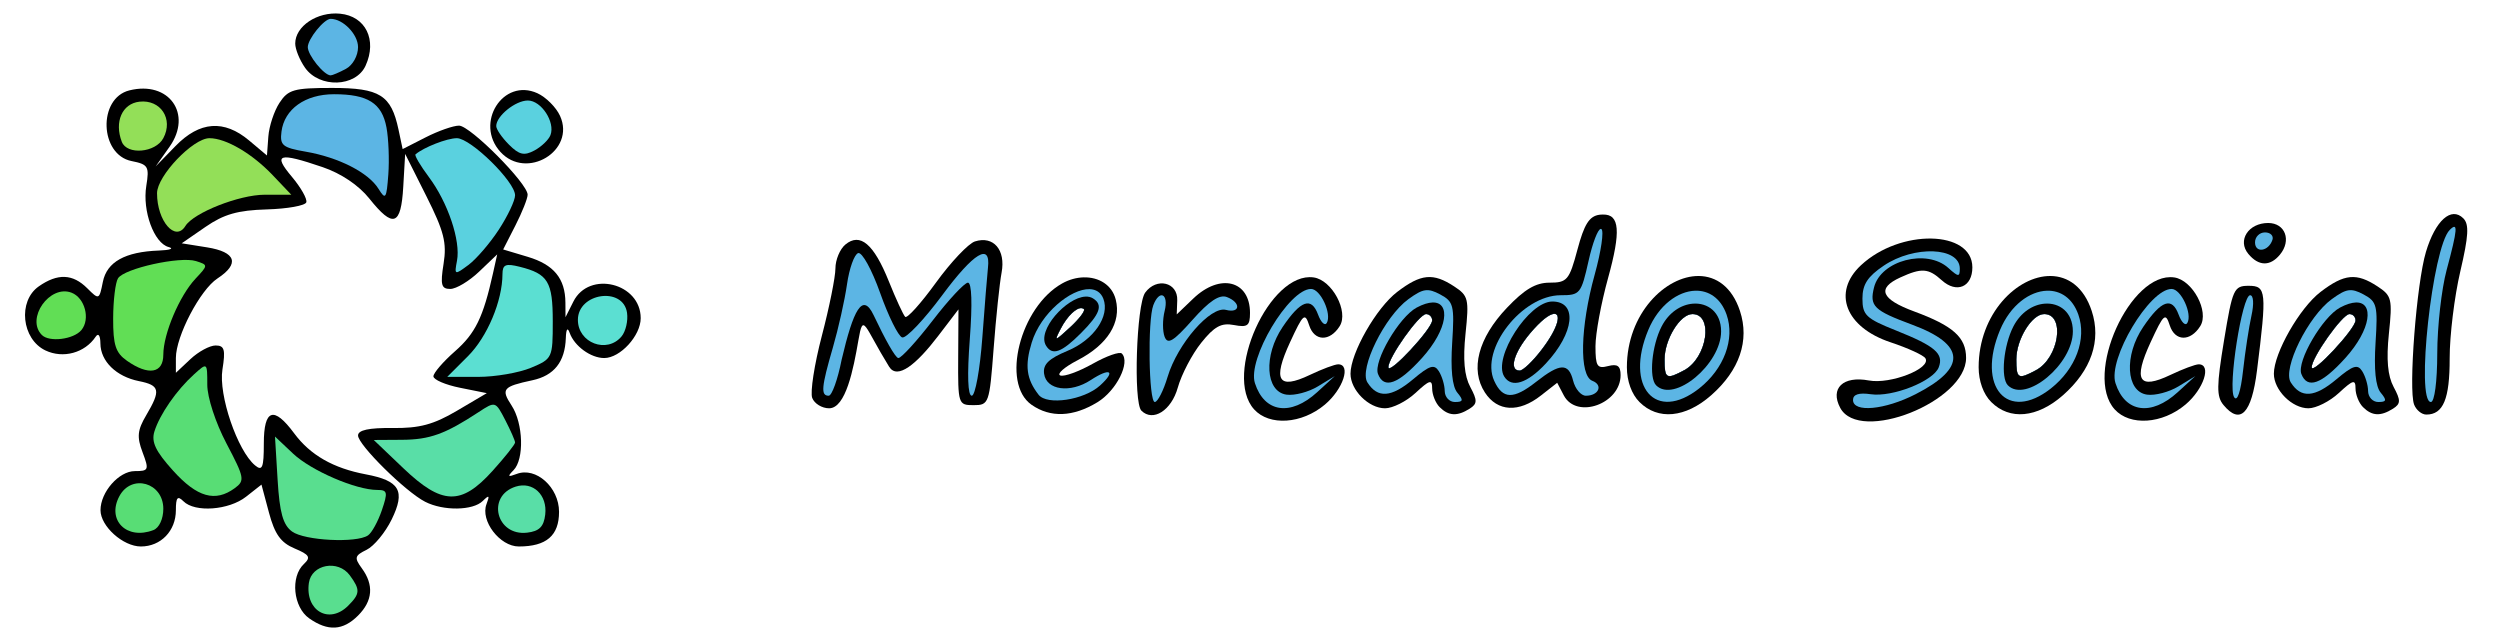 <?xml version="1.0" encoding="UTF-8" standalone="no"?>
<!-- Created with Inkscape (http://www.inkscape.org/) -->

<svg
   xmlns:dc="http://purl.org/dc/elements/1.1/"
   xmlns:cc="http://creativecommons.org/ns#"
   xmlns:rdf="http://www.w3.org/1999/02/22-rdf-syntax-ns#"
   xmlns:svg="http://www.w3.org/2000/svg"
   xmlns="http://www.w3.org/2000/svg"
   xmlns:sodipodi="http://sodipodi.sourceforge.net/DTD/sodipodi-0.dtd"
   xmlns:inkscape="http://www.inkscape.org/namespaces/inkscape"
   id="svg2985"
   version="1.1"
   inkscape:version="0.48.4 r9939"
   width="398"
   height="102"
   sodipodi:docname="logo.svg">
  <defs
     id="defs2989" />
  <sodipodi:namedview
     pagecolor="#ffffff"
     bordercolor="#666666"
     borderopacity="1"
     objecttolerance="10"
     gridtolerance="10"
     guidetolerance="10"
     inkscape:pageopacity="0"
     inkscape:pageshadow="2"
     inkscape:window-width="1366"
     inkscape:window-height="717"
     id="namedview2987"
     showgrid="false"
     inkscape:zoom="1.0837566"
     inkscape:cx="375.08515"
     inkscape:cy="76.714241"
     inkscape:window-x="0"
     inkscape:window-y="26"
     inkscape:window-maximized="1"
     inkscape:current-layer="svg2985" />
  <path
     style="fill:#000000"
     d="m 49.223,98.443 c -2.545,-1.782 -3.02,-6.62 -0.849,-8.647 1.148,-1.072 0.903,-1.481 -1.49,-2.487 -2.183,-0.918 -3.148,-2.267 -4.061,-5.682 l -1.198,-4.478 -2.447,1.925 C 36.434,81.233 31.026,81.626 29.2,79.8 28.267,78.867 28,79.184 28,81.229 28,84.517 25.603,87 22.429,87 19.588,87 16,83.775 16,81.223 16,78.334 18.931,75 21.47,75 c 2.203,0 2.283,-0.196 1.225,-2.996 -0.928,-2.458 -0.822,-3.519 0.587,-5.904 2.347,-3.973 2.179,-4.757 -1.162,-5.425 -3.615,-0.723 -6.116,-3.166 -6.136,-5.996 -0.009,-1.263 -0.324,-1.716 -0.75,-1.078 -1.728,2.588 -5.184,3.533 -8.004,2.188 -3.787,-1.806 -4.416,-7.844 -1.063,-10.193 3.009,-2.108 5.413,-2.014 7.728,0.301 1.861,1.861 1.907,1.843 2.478,-1.016 0.636,-3.182 3.529,-4.798 8.941,-4.995 1.752,-0.064 2.442,-0.313 1.534,-0.554 -2.331,-0.619 -4.205,-5.748 -3.558,-9.737 0.502,-3.094 0.307,-3.423 -2.345,-3.953 -5.1,-1.02 -5.385,-9.989 -0.357,-11.251 6.303,-1.582 10.101,3.742 6.403,8.976 L 24.777,26.5 l 3.162,-3.25 c 3.847,-3.954 7.727,-4.243 11.734,-0.874 L 42.5,24.753 42.72,21.747 c 0.121,-1.653 0.919,-4.073 1.773,-5.376 C 45.876,14.26 46.794,14 52.868,14 c 7.598,0 9.407,1.132 10.571,6.617 l 0.661,3.117 3.661,-1.867 C 69.775,20.84 72.166,20 73.075,20 74.853,20 84,29.207 84,30.997 c 0,0.595 -0.876,2.801 -1.948,4.9 l -1.948,3.818 3.931,1.178 c 4.141,1.241 5.954,3.452 5.979,7.292 L 90.029,50.5 91.288,48 C 93.795,43.02 102,45.054 102,50.655 102,53.439 98.74,57 96.191,57 c -2.14,0 -4.745,-1.896 -5.497,-4 -0.339,-0.948 -0.565,-0.648 -0.615,0.816 -0.129,3.79 -1.862,5.979 -5.321,6.721 -4.723,1.013 -5.035,1.392 -3.313,4.021 1.869,2.852 2.037,8.556 0.304,10.302 -1.002,1.01 -0.902,1.127 0.508,0.59 C 85.323,74.282 89,77.575 89,81.488 89,85.27 86.988,87 82.589,87 c -3.02,0 -6.146,-4.1 -5.139,-6.742 0.537,-1.409 0.42,-1.51 -0.59,-0.508 -1.563,1.551 -6.268,1.62 -9.175,0.133 C 64.562,78.287 57,70.817 57,69.33 c 0,-0.861 1.72,-1.234 5.486,-1.189 4.292,0.051 6.523,-0.546 10.25,-2.743 L 77.5,62.589 73.25,61.736 C 70.912,61.266 69,60.445 69,59.911 69,59.376 70.548,57.58 72.439,55.919 75.686,53.068 76.928,50.517 78.487,43.5 l 0.666,-3 -2.881,2.75 c -1.585,1.512 -3.649,2.75 -4.588,2.75 -1.433,0 -1.604,-0.646 -1.065,-4.015 0.533,-3.335 0.07,-5.154 -2.738,-10.75 L 64.5,24.5 64.198,29.75 c -0.357,6.204 -1.596,6.63 -5.403,1.859 -1.685,-2.112 -4.487,-3.998 -7.428,-5 -7.034,-2.397 -7.965,-2.109 -4.914,1.517 1.447,1.719 2.487,3.556 2.311,4.083 -0.175,0.526 -3.007,1.035 -6.291,1.13 -4.621,0.134 -6.829,0.764 -9.758,2.784 l -3.786,2.611 4.036,0.645 c 4.619,0.739 5.239,2.603 1.65,4.955 C 31.864,46.136 28,53.529 28,56.99 l 0,2.359 2.314,-2.174 C 31.587,55.978 33.393,55 34.326,55 c 1.408,0 1.593,0.654 1.085,3.831 -0.646,4.037 2.381,12.922 5.198,15.26 C 41.763,75.048 42,74.456 42,70.622 c 0,-5.501 1.579,-6.036 4.83,-1.639 2.559,3.462 6.228,5.562 11.419,6.535 5.41,1.015 6.331,2.632 4.098,7.193 -1.016,2.075 -2.811,4.243 -3.989,4.819 -1.901,0.928 -1.985,1.26 -0.75,2.949 C 59.549,93.133 59.344,95.656 57,98 c -2.403,2.403 -4.786,2.538 -7.777,0.443 z"
     id="path3113"
     inkscape:connector-curvature="0" />
  <path
     style="fill:#59de8f;fill-opacity:0.998"
     d="m 55.429,96.429 c 1.91,-1.91 1.944,-2.537 0.265,-4.832 -1.864,-2.55 -6.099,-1.765 -6.521,1.209 -0.627,4.423 3.225,6.654 6.255,3.624 z"
     id="path3111"
     inkscape:connector-curvature="0" />
  <path
     style="fill:#59de8f;fill-opacity:0.998"
     d="M 58.586,85.235 C 59.184,84.831 60.173,83.037 60.784,81.25 61.771,78.366 61.691,78 60.074,78 56.656,78 49.534,74.928 46.653,72.211 L 43.779,69.5 l 0.416,6.871 c 0.318,5.259 0.858,7.194 2.302,8.25 1.983,1.45 10.234,1.869 12.09,0.614 z"
     id="path3109"
     inkscape:connector-curvature="0" />
  <path
     style="fill:#58dd75;fill-opacity:1"
     d="M 24.418,84.393 C 25.337,84.04 26,82.618 26,81 c 0,-4.181 -5.059,-5.626 -7,-2 -2.041,3.813 1.18,7.019 5.418,5.393 z"
     id="path3107"
     inkscape:connector-curvature="0" />
  <path
     style="fill:#59dea7;fill-opacity:1"
     d="m 86.801,81.914 c 0.363,-3.119 -1.961,-5.316 -4.701,-4.446 -4.695,1.49 -3.107,7.904 1.815,7.332 1.939,-0.225 2.661,-0.947 2.886,-2.886 z"
     id="path3105"
     inkscape:connector-curvature="0" />
  <path
     style="fill:#58dd75;fill-opacity:1"
     d="M 37.37,77.718 C 39.011,76.518 38.928,76.066 36.061,70.617 34.312,67.292 33,63.274 33,61.243 c 0,-3.55 -0.002,-3.552 -2.108,-1.648 -2.787,2.518 -5.468,6.384 -6.31,9.098 -0.519,1.673 0.188,3.154 2.985,6.25 3.82,4.229 6.701,5.044 9.803,2.776 z"
     id="path3103"
     inkscape:connector-curvature="0" />
  <path
     style="fill:#59dea7;fill-opacity:1"
     d="M 78.384,74.997 C 80.373,72.796 82,70.748 82,70.447 82,70.147 81.296,68.54 80.436,66.877 78.88,63.867 78.861,63.861 76.186,65.615 70.855,69.11 68.424,69.988 64,70.017 l -4.5,0.029 4.692,4.477 c 6.169,5.886 9.211,5.988 14.192,0.474 z"
     id="path3101"
     inkscape:connector-curvature="0" />
  <path
     style="fill:#5bdfd2;fill-opacity:1"
     d="M 84.532,58.551 C 87.936,57.129 88,56.993 88,51.173 c 0,-6.334 -0.746,-7.57 -5.256,-8.701 -2.254,-0.566 -2.745,-0.357 -2.75,1.17 -0.013,4.273 -2.414,9.978 -5.497,13.061 L 71.2,60 l 4.932,0 c 2.713,0 6.493,-0.652 8.4,-1.449 z"
     id="path3099"
     inkscape:connector-curvature="0" />
  <path
     style="fill:#61de55;fill-opacity:1"
     d="m 26,56.468 c 0,-3.318 2.57,-9.382 5.133,-12.11 2.016,-2.145 2.016,-2.176 0.069,-2.794 -2.513,-0.798 -11.411,1.167 -12.412,2.74 -0.418,0.657 -0.767,3.532 -0.775,6.389 -0.013,4.243 0.391,5.478 2.207,6.75 C 23.645,59.841 26,59.443 26,56.468 z"
     id="path3097"
     inkscape:connector-curvature="0" />
  <path
     style="fill:#5bdfd2;fill-opacity:1"
     d="m 98.954,53.555 c 0.66,-0.795 1.052,-2.482 0.872,-3.75 C 99.228,45.578 92,46.61 92,50.922 c 0,3.679 4.631,5.432 6.954,2.633 z"
     id="path3095"
     inkscape:connector-curvature="0" />
  <path
     style="fill:#61de55;fill-opacity:1"
     d="m 12.96,52.548 c 1.451,-1.748 0.557,-5.136 -1.571,-5.952 -3.488,-1.339 -7.325,4.135 -4.723,6.737 1.188,1.188 5.056,0.706 6.294,-0.785 z"
     id="path3093"
     inkscape:connector-curvature="0" />
  <path
     style="fill:#5ad1df;fill-opacity:1"
     d="M 79.419,36.55 C 80.839,34.377 82,31.921 82,31.092 82,28.926 74.939,22 72.731,22 c -1.556,0 -5.265,1.448 -6.582,2.57 -0.193,0.164 0.764,1.791 2.126,3.615 3.034,4.061 5.084,10.158 4.479,13.323 -0.438,2.29 -0.385,2.309 1.817,0.675 1.247,-0.925 3.429,-3.46 4.848,-5.633 z"
     id="path3091"
     inkscape:connector-curvature="0" />
  <path
     style="fill:#93df58;fill-opacity:1"
     d="M 29.509,35.986 C 30.817,33.869 38.089,31 42.147,31 l 4.227,0 -2.937,-3.089 C 40.139,24.441 35.971,22 33.347,22 30.727,22 25,28.012 25,30.762 c 0,4.43 2.913,7.805 4.509,5.224 z"
     id="path3089"
     inkscape:connector-curvature="0" />
  <path
     style="fill:#5cb5e4;fill-opacity:1"
     d="M 61.526,20.285 C 60.801,16.42 58.557,15 53.177,15 c -4.589,0 -7.914,2.369 -8.366,5.962 -0.275,2.181 0.167,2.544 3.863,3.185 5.255,0.91 9.983,3.326 11.588,5.919 1.119,1.809 1.27,1.591 1.557,-2.259 0.175,-2.344 0.043,-5.729 -0.293,-7.522 z"
     id="path3087"
     inkscape:connector-curvature="0" />
  <path
     style="fill:#93df58;fill-opacity:1"
     d="m 26,22 c 1.637,-3.058 -0.428,-6.201 -3.817,-5.81 -2.739,0.316 -4.008,3.217 -2.793,6.383 C 20.213,24.72 24.755,24.326 26,22 z"
     id="path3085"
     inkscape:connector-curvature="0" />
  <g
     id="g3215">
    <path
       inkscape:connector-curvature="0"
       id="path3083"
       d="m 199.655,65.171 c -4.962,-5.482 2.49,-21.998 9.478,-21.005 2.933,0.417 5.612,5.428 4.147,7.755 -1.574,2.5 -4.028,2.442 -4.854,-0.115 -0.679,-2.1 -0.952,-1.861 -3.05,2.678 -2.814,6.086 -1.893,7.609 3.149,5.205 C 210.473,58.76 212.503,58 213.034,58 c 2.101,0 0.796,3.965 -2.111,6.411 -3.68,3.096 -8.839,3.444 -11.268,0.76 z"
       style="fill:#000000" />
    <path
       inkscape:connector-curvature="0"
       id="path3081"
       d="m 209.694,62.436 2.806,-2.564 -2.692,1.641 c -1.481,0.902 -3.731,1.493 -5,1.314 -3.361,-0.476 -3.684,-6.237 -0.605,-10.782 2.885,-4.258 4.567,-4.843 5.634,-1.958 0.459,1.24 1.08,1.84 1.381,1.334 C 212.066,49.994 210.225,46 208.719,46 c -3.53,0 -10.176,11.158 -8.935,15 1.519,4.703 5.676,5.305 9.91,1.436 z"
       style="fill:#5cb5e4;fill-opacity:1" />
    <path
       id="path3071"
       d="M 172.5 44.156 C 171.392 44.187 170.222 44.492 169.094 45.125 C 162.39 48.888 159.327 61.011 164.219 64.438 C 167.213 66.535 170.832 66.401 174.719 64.031 C 177.747 62.185 179.994 57.682 178.594 56.281 C 178.247 55.934 176.174 56.667 173.969 57.906 C 171.763 59.146 169.449 59.993 168.812 59.781 C 168.176 59.569 169.402 58.461 171.562 57.344 C 176.331 54.878 178.544 51.347 177.625 47.688 C 177.044 45.372 174.938 44.088 172.5 44.156 z M 172.25 49.062 C 172.369 49.086 172.473 49.129 172.562 49.219 C 172.799 49.455 171.822 50.762 170.375 52.094 C 167.866 54.402 167.787 54.405 168.875 52.312 C 169.931 50.282 171.414 48.896 172.25 49.062 z "
       style="fill:#000000" />
    <path
       id="path3069"
       d="M 173.469 46.031 C 170.488 45.942 165.69 49.84 164.25 54.531 C 163.122 58.207 163.397 60.341 165.344 62.844 C 166.693 64.579 172.559 63.697 175.125 61.375 C 177.705 59.04 176.751 58.472 173.656 60.5 C 170.391 62.639 166.575 62.126 166.219 59.5 C 166.015 57.999 166.963 57.096 169.969 55.844 C 174.13 54.11 176.717 50.326 175.656 47.562 C 175.261 46.532 174.462 46.061 173.469 46.031 z M 172.25 49.062 C 172.369 49.086 172.473 49.129 172.562 49.219 C 172.799 49.455 171.822 50.762 170.375 52.094 C 167.866 54.402 167.787 54.405 168.875 52.312 C 169.931 50.282 171.414 48.896 172.25 49.062 z "
       style="fill:#5cb5e4;fill-opacity:1" />
    <path
       id="path3067"
       d="M 172.812 47.219 C 169.756 47.352 165.034 52.609 166.531 55.031 C 167.538 56.661 169.006 56.119 172.062 53.062 C 175.139 49.986 175.668 48.531 174 47.5 C 173.655 47.287 173.249 47.2 172.812 47.219 z M 172.25 49.062 C 172.369 49.086 172.473 49.129 172.562 49.219 C 172.799 49.455 171.822 50.762 170.375 52.094 C 167.866 54.402 167.787 54.405 168.875 52.312 C 169.931 50.282 171.414 48.896 172.25 49.062 z "
       style="fill:#000000" />
    <path
       inkscape:connector-curvature="0"
       id="path3063"
       d="m 181.709,65.376 c -1.294,-1.294 -0.79,-16.882 0.607,-18.793 1.809,-2.475 5.207,-1.659 5.102,1.225 l -0.082,2.245 2.637,-2.526 C 194.242,43.436 199,44.644 199,49.817 c 0,2.053 -0.385,2.343 -2.559,1.927 -2.013,-0.385 -3.127,0.222 -5.219,2.844 -1.463,1.833 -3.137,5.039 -3.719,7.123 -1.018,3.644 -3.957,5.502 -5.794,3.665 z"
       style="fill:#000000" />
    <path
       inkscape:connector-curvature="0"
       id="path3061"
       d="m 185.887,59.983 c 1.575,-5.256 6.833,-11.29 9.281,-10.65 2.297,0.601 2.43,-1.167 0.153,-2.041 -1.181,-0.453 -2.81,0.629 -5.487,3.646 -3.032,3.417 -3.934,3.961 -4.428,2.674 -0.341,-0.889 -0.338,-2.741 0.007,-4.114 0.683,-2.721 -0.819,-3.483 -1.804,-0.916 C 182.684,50.987 182.882,64 183.842,64 c 0.463,0 1.383,-1.807 2.045,-4.017 z"
       style="fill:#5cb5e4;fill-opacity:1" />
    <path
       id="path3059"
       d="M 227.125 44.125 C 225.751 44.258 224.329 45.026 222.438 46.469 C 219.101 49.013 215 56.214 215 59.5 C 215 62.11 217.892 65 220.5 65 C 221.709 65 223.888 63.911 225.344 62.562 C 227.599 60.473 228 60.35 228 61.844 C 228 62.807 228.528 64.153 229.188 64.812 C 230.615 66.24 231.995 66.311 233.969 65.062 C 235.207 64.279 235.213 63.744 234.062 61.594 C 233.125 59.842 232.881 57.252 233.312 53.125 C 233.891 47.595 233.77 47.081 231.5 45.594 C 229.824 44.495 228.499 43.992 227.125 44.125 z M 227.031 50 C 227.561 50 228 50.442 228 51 C 228 52.348 221.066 59.779 221.031 58.469 C 220.991 56.953 225.917 50 227.031 50 z "
       style="fill:#000000" />
    <path
       id="path3057"
       d="M 226.875 46.219 C 226.149 46.326 225.378 46.784 224.219 47.625 C 220.451 50.361 216.332 58.722 217.688 60.875 C 219.31 63.452 221.497 63.296 224.969 60.375 C 227.6 58.161 228.332 57.939 229.062 59.094 C 229.555 59.872 229.992 61.288 230 62.25 C 230.008 63.212 230.733 64 231.625 64 C 232.951 64 233.013 63.72 232 62.5 C 231.19 61.524 230.919 58.779 231.188 54.562 C 231.565 48.637 231.408 48.013 229.281 46.875 C 228.299 46.349 227.601 46.112 226.875 46.219 z M 227.031 50 C 227.561 50 228 50.442 228 51 C 228 52.348 221.066 59.779 221.031 58.469 C 220.991 56.953 225.917 50 227.031 50 z "
       style="fill:#5cb5e4;fill-opacity:1" />
    <path
       id="path3055"
       d="M 228.062 48.156 C 227.394 48.178 226.547 48.425 225.531 48.969 C 222.737 50.464 218.611 57.541 219.375 59.531 C 220.32 61.994 222.598 61.18 226.375 57 C 230.536 52.394 230.959 48.062 228.062 48.156 z M 227.031 50 C 227.561 50 228 50.442 228 51 C 228 52.348 221.066 59.779 221.031 58.469 C 220.991 56.953 225.917 50 227.031 50 z "
       style="fill:#000000;fill-opacity:1" />
    <path
       id="path3051"
       d="M 270.438 43.938 C 265.158 43.899 259 49.922 259 58.469 C 259 60.668 259.755 62.755 261 64 C 263.942 66.942 268.319 66.526 272.406 62.938 C 276.931 58.965 278.558 54.22 277 49.5 C 275.731 45.656 273.203 43.958 270.438 43.938 z M 269.438 50 C 272.822 50 271.804 56.969 268.125 58.938 C 265.279 60.46 265 60.311 265 57.219 C 265 54.028 267.471 50 269.438 50 z "
       style="fill:#000000" />
    <path
       id="path3049"
       d="M 269.875 46.281 C 267.133 46.368 264.067 48.557 262.406 52.531 C 258.622 61.589 263.577 67.29 270.5 61.844 C 274.472 58.719 276.229 53.977 274.875 50.094 C 273.95 47.442 272.007 46.214 269.875 46.281 z M 269.438 50 C 272.822 50 271.804 56.969 268.125 58.938 C 265.279 60.46 265 60.311 265 57.219 C 265 54.028 267.471 50 269.438 50 z "
       style="fill:#5cb5e4;fill-opacity:1" />
    <path
       id="path3047"
       d="M 269.5 48.344 C 267.666 48.492 265.714 49.681 264.531 51.969 C 262.969 54.99 262.476 60.163 263.656 61.344 C 266.516 64.204 274 57.988 274 52.75 C 274 49.685 271.858 48.154 269.5 48.344 z M 269.438 50 C 272.822 50 271.804 56.969 268.125 58.938 C 265.279 60.46 265 60.311 265 57.219 C 265 54.028 267.471 50 269.438 50 z "
       style="fill:#000000;fill-opacity:1" />
    <path
       transform="translate(0,-120)"
       d="m 136.312,159.125 c -0.302,0.004 -0.64,0.129 -1.125,0.531 -0.516,0.428 -1.25,2.024 -1.25,3.062 0,0.904 -0.262,2.404 -0.656,4.375 -0.395,1.971 -0.932,4.338 -1.531,6.625 -0.587,2.238 -1.041,4.44 -1.312,6.188 -0.136,0.874 -0.25,1.621 -0.281,2.188 -0.032,0.566 0.073,1.014 0.031,0.906 0.149,0.389 1.095,1.062 1.812,1.062 0.296,0 0.602,-0.164 1,-0.688 0.398,-0.523 0.807,-1.363 1.156,-2.375 0.698,-2.023 1.202,-4.685 1.594,-6.969 0.2,-1.163 0.269,-1.862 0.625,-2.5 0.089,-0.16 0.209,-0.313 0.438,-0.469 0.228,-0.155 0.594,-0.246 0.875,-0.188 0.562,0.117 0.731,0.422 0.938,0.688 0.824,1.064 1.738,3.107 3.719,6.312 0.2,0.324 0.273,0.346 0.5,0.344 0.227,-0.002 0.691,-0.161 1.281,-0.562 1.181,-0.803 2.771,-2.495 4.469,-4.719 l 3.25,-4.25 a 0.933,0.933 0 0 1 1.688,0.562 l -0.062,7.625 c -0.022,3.737 0.044,5.68 0.25,6.312 0.103,0.316 0.077,0.271 0.188,0.312 0.11,0.041 0.49,0.062 1.094,0.062 0.591,0 0.951,-0.044 1.062,-0.094 0.112,-0.05 0.156,-0.058 0.312,-0.5 0.313,-0.883 0.542,-3.161 0.875,-7.531 0.378,-4.968 0.963,-10.354 1.312,-12.219 0.302,-1.609 -0.028,-2.781 -0.562,-3.406 -0.535,-0.625 -1.285,-0.886 -2.5,-0.5 0.008,-0.002 -0.345,0.191 -0.75,0.531 -0.405,0.34 -0.922,0.83 -1.469,1.406 -1.093,1.152 -2.364,2.701 -3.531,4.312 -1.207,1.667 -2.357,3.101 -3.281,4.125 -0.462,0.512 -0.866,0.926 -1.219,1.219 -0.177,0.146 -0.337,0.269 -0.562,0.375 -0.113,0.053 -0.253,0.112 -0.469,0.125 -0.216,0.013 -0.551,-0.083 -0.781,-0.312 -0.326,-0.326 -0.35,-0.495 -0.531,-0.844 -0.181,-0.348 -0.417,-0.791 -0.656,-1.312 -0.478,-1.044 -1.056,-2.398 -1.625,-3.812 -0.881,-2.191 -1.705,-3.777 -2.469,-4.75 -0.764,-0.973 -1.381,-1.257 -1.844,-1.25 z"
       id="path3917"
       style="fill:#5cb5e4;fill-opacity:1"
       inkscape:original="M 136.3125 158.1875 C 135.74123 158.1955 135.18053 158.45052 134.59375 158.9375 C 133.72265 159.66045 133 161.3511 133 162.71875 C 133 164.0864 132.03323 168.93356 130.84375 173.46875 C 129.65428 178.00394 128.96529 182.43894 129.3125 183.34375 C 129.65971 184.24857 130.86912 185 132 185 C 134.64638 185 135.86902 178.77532 136.65625 174.1875 C 137.44347 169.59968 137.55386 171.88743 141.5625 178.375 C 142.87116 180.49293 145.88849 178.02522 149.34375 173.5 L 152.59375 169.25 L 152.53125 176.875 C 152.48765 184.35312 152.54805 184.5 155 184.5 C 157.43063 184.5 157.52196 184.24473 158.1875 175.5 C 158.564 170.55313 159.14711 165.12071 159.46875 163.40625 C 160.146 159.7962 158.1804 157.49751 155.21875 158.4375 C 154.1813 158.76677 151.38273 161.71097 149 165 C 146.61726 168.28904 144.39841 170.74216 144.09375 170.4375 C 143.78908 170.13284 142.62718 167.5853 141.5 164.78125 C 139.70193 160.30826 138.02631 158.16268 136.3125 158.1875 z "
       inkscape:radius="-0.9331727"
       sodipodi:type="inkscape:offset" />
    <path
       sodipodi:nodetypes="sssssscsssssscsscszsssssssssssssscz"
       inkscape:connector-curvature="0"
       id="path3019"
       d="m 131.993,65 c -1.131,0 -2.34,-0.74 -2.687,-1.645 -0.347,-0.905 0.342,-5.356 1.531,-9.891 C 132.027,48.929 133,44.099 133,42.732 c 0,-1.368 0.713,-3.078 1.584,-3.801 2.347,-1.948 4.52,-0.108 6.918,5.856 1.127,2.804 2.299,5.348 2.603,5.652 0.305,0.305 2.503,-2.137 4.886,-5.426 2.383,-3.289 5.181,-6.249 6.219,-6.579 2.962,-0.94 4.921,1.351 4.244,4.961 -0.322,1.714 -0.893,7.165 -1.269,12.112 C 157.519,64.25 157.431,64.5 155,64.5 c -2.452,0 -2.499,-0.146 -2.456,-7.625 l 0.044,-7.625 -3.244,4.248 c -3.455,4.525 -6.488,6.999 -7.797,4.881 -4.009,-6.488 -4.106,-8.783 -4.893,-4.195 C 135.868,58.773 134.64,65 131.993,65 z m 7.097,-14.807 c 1.778,3.751 3.458,6.807 3.932,6.807 0.474,0 2.939,-2.7 5.478,-6 2.539,-3.3 5.057,-6 5.594,-6 0.615,0 0.725,3.341 0.298,9 -0.435,5.763 -0.321,9 0.316,9 0.548,0 1.303,-4.162 1.679,-9.25 0.376,-5.088 0.78,-10.102 0.898,-11.142 C 157.742,38.576 155.035,40.208 150,47 c -2.888,3.896 -5.757,6.919 -6.375,6.719 -0.619,-0.2 -2.196,-3.387 -3.507,-7.081 -1.314,-3.704 -2.883,-6.55 -3.5,-6.344 -0.615,0.205 -1.413,2.436 -1.774,4.958 -0.361,2.522 -1.373,7.054 -2.25,10.071 C 130.757,61.645 130.639,63 131.929,63 c 0.511,0 1.44,-2.587 2.063,-5.75 1.866,-7.924 3.32,-10.808 5.098,-7.057 z"
       style="fill:#000000" />
    <path
       id="path3017"
       d="M 255.188 34.156 C 255.009 34.161 254.826 34.159 254.625 34.188 C 252.999 34.42 252.2 35.719 251.125 39.75 C 249.829 44.611 249.474 45 246.688 45 C 244.477 45 242.695 46.068 239.906 49 C 235.323 53.818 234.007 58.839 236.406 62.5 C 238.408 65.555 241.795 65.736 245.312 62.969 L 247.906 60.938 L 248.969 62.969 C 251.018 66.798 258 64.285 258 59.719 C 258 58.249 257.498 57.889 256 58.281 C 254.268 58.734 254 58.309 254 55.125 C 254 53.103 254.906 48.229 256 44.281 C 258.065 36.831 257.865 34.092 255.188 34.156 z M 247.344 49.969 C 248.564 49.812 248.179 52.062 245.438 55.656 C 244.035 57.496 242.46 59 241.938 59 C 240.185 59 240.983 56.166 243.594 53.062 C 245.317 51.015 246.612 50.063 247.344 49.969 z "
       style="fill:#000000" />
    <path
       id="path3015"
       d="M 254.844 36.438 C 254.38 36.474 253.542 38.657 252.906 41.5 C 251.724 46.781 251.54 47 248.469 47 C 242.285 47 235.592 55.613 237.875 60.625 C 239.225 63.587 240.947 63.625 244.562 60.781 C 248.363 57.792 249.722 57.743 250.438 60.594 C 250.769 61.913 251.687 63 252.469 63 C 254.522 63 255.258 61.3 253.5 60.625 C 251.39 59.815 251.561 52.064 253.875 43.719 C 254.904 40.007 255.376 36.74 254.938 36.469 C 254.91 36.452 254.875 36.435 254.844 36.438 z M 247.344 49.969 C 248.564 49.812 248.179 52.062 245.438 55.656 C 244.035 57.496 242.46 59 241.938 59 C 240.185 59 240.983 56.166 243.594 53.062 C 245.317 51.015 246.612 50.063 247.344 49.969 z "
       style="fill:#5cb5e4;fill-opacity:1" />
    <path
       id="path3013"
       d="M 247.125 48 C 243.369 48 237.626 56.956 239.469 59.938 C 240.64 61.832 243.125 61.053 246.094 57.875 C 250.652 52.995 251.18 48 247.125 48 z M 247.344 49.969 C 248.564 49.812 248.179 52.062 245.438 55.656 C 244.035 57.496 242.46 59 241.938 59 C 240.185 59 240.983 56.166 243.594 53.062 C 245.317 51.015 246.612 50.063 247.344 49.969 z "
       style="fill:#000000;fill-opacity:1" />
  </g>
  <g
     id="g3235">
    <path
       inkscape:connector-curvature="0"
       id="path3079"
       d="m 292.966,64.936 c -1.664,-3.11 0.448,-5.137 4.551,-4.367 3.452,0.648 10,-1.924 9.004,-3.535 -0.299,-0.485 -2.793,-1.628 -5.542,-2.541 -7.185,-2.386 -9.329,-7.943 -4.729,-12.252 6.239,-5.845 17.75,-5.633 17.75,0.326 0,3.13 -2.508,4.189 -4.866,2.055 -2.13,-1.927 -3.203,-2.003 -6.587,-0.461 -3.805,1.734 -3.1,3.47 2.203,5.426 6.198,2.286 8.25,4.125 8.25,7.394 0,6.949 -16.967,13.687 -20.034,7.955 z"
       style="fill:#000000" />
    <path
       inkscape:connector-curvature="0"
       id="path3077"
       d="m 304.975,62.75 c 8.176,-4.182 7.981,-7.89 -0.58,-11.066 -6.104,-2.265 -6.797,-2.945 -6.045,-5.939 1.075,-4.283 8.39,-6.195 11.822,-3.09 C 311.776,44.107 312,44.12 312,42.762 c 0,-3.442 -7.274,-3.726 -12.102,-0.472 -2.579,1.738 -3.398,3.001 -3.398,5.241 0,2.632 0.574,3.18 5.307,5.067 6.274,2.501 7.675,3.705 6.84,5.88 -0.846,2.205 -7.377,4.789 -10.824,4.283 C 295.936,62.484 295,62.786 295,63.673 c 0,2.06 5.058,1.592 9.975,-0.923 z"
       style="fill:#5cb5e4;fill-opacity:1" />
    <path
       inkscape:connector-curvature="0"
       id="path3075"
       d="m 336.655,65.171 c -4.962,-5.482 2.49,-21.998 9.478,-21.005 2.933,0.417 5.612,5.428 4.147,7.755 -1.574,2.5 -4.028,2.442 -4.854,-0.115 -0.679,-2.1 -0.952,-1.861 -3.05,2.678 -2.814,6.086 -1.893,7.609 3.149,5.205 C 347.473,58.76 349.503,58 350.034,58 c 2.101,0 0.796,3.965 -2.111,6.411 -3.68,3.096 -8.839,3.444 -11.268,0.76 z"
       style="fill:#000000" />
    <path
       inkscape:connector-curvature="0"
       id="path3073"
       d="m 346.694,62.436 2.806,-2.564 -2.692,1.641 c -1.481,0.902 -3.731,1.493 -5,1.314 -3.361,-0.476 -3.684,-6.237 -0.605,-10.782 2.885,-4.258 4.567,-4.843 5.634,-1.958 0.459,1.24 1.08,1.84 1.381,1.334 C 349.066,49.994 347.225,46 345.719,46 c -3.53,0 -10.176,11.158 -8.935,15 1.519,4.703 5.676,5.305 9.91,1.436 z"
       style="fill:#5cb5e4;fill-opacity:1" />
    <path
       id="path3043"
       d="M 326.438 43.938 C 321.158 43.899 315 49.922 315 58.469 C 315 60.668 315.755 62.755 317 64 C 319.942 66.942 324.319 66.526 328.406 62.938 C 332.931 58.965 334.558 54.22 333 49.5 C 331.731 45.656 329.203 43.958 326.438 43.938 z M 325.438 50 C 328.822 50 327.804 56.969 324.125 58.938 C 321.279 60.46 321 60.311 321 57.219 C 321 54.028 323.471 50 325.438 50 z "
       style="fill:#000000" />
    <path
       id="path3041"
       d="M 325.875 46.281 C 323.133 46.368 320.067 48.557 318.406 52.531 C 314.622 61.589 319.577 67.29 326.5 61.844 C 330.472 58.719 332.229 53.977 330.875 50.094 C 329.95 47.442 328.007 46.214 325.875 46.281 z M 325.438 50 C 328.822 50 327.804 56.969 324.125 58.938 C 321.279 60.46 321 60.311 321 57.219 C 321 54.028 323.471 50 325.438 50 z "
       style="fill:#5cb5e4;fill-opacity:1" />
    <path
       id="path3039"
       d="M 325.5 48.344 C 323.666 48.492 321.714 49.681 320.531 51.969 C 318.969 54.99 318.476 60.163 319.656 61.344 C 322.516 64.204 330 57.988 330 52.75 C 330 49.685 327.858 48.154 325.5 48.344 z M 325.438 50 C 328.822 50 327.804 56.969 324.125 58.938 C 321.279 60.46 321 60.311 321 57.219 C 321 54.028 323.471 50 325.438 50 z "
       style="fill:#000000" />
    <path
       inkscape:connector-curvature="0"
       id="path3035"
       d="m 353.976,64.472 c -1.121,-1.35 -1.106,-3.032 0.092,-10.293 C 355.423,45.97 355.635,45.5 358,45.5 c 2.805,0 2.891,0.886 1.313,13.487 -0.859,6.861 -2.659,8.71 -5.336,5.485 z"
       style="fill:#000000" />
    <path
       inkscape:connector-curvature="0"
       id="path3033"
       d="m 358.433,50.25 c 0.42,-1.881 0.329,-3.25 -0.216,-3.25 -1.274,0 -3.567,14.636 -2.544,16.232 0.499,0.778 1.048,-0.855 1.423,-4.232 0.336,-3.025 0.938,-6.963 1.337,-8.75 z"
       style="fill:#5cb5e4;fill-opacity:1" />
    <path
       id="path3031"
       d="M 374.125 44.125 C 372.751 44.258 371.329 45.026 369.438 46.469 C 366.101 49.013 362 56.214 362 59.5 C 362 62.11 364.892 65 367.5 65 C 368.709 65 370.888 63.911 372.344 62.562 C 374.599 60.473 375 60.35 375 61.844 C 375 62.807 375.527 64.153 376.188 64.812 C 377.615 66.24 378.995 66.311 380.969 65.062 C 382.207 64.279 382.213 63.744 381.062 61.594 C 380.125 59.842 379.881 57.252 380.312 53.125 C 380.891 47.595 380.77 47.081 378.5 45.594 C 376.824 44.495 375.499 43.992 374.125 44.125 z M 374.031 50 C 374.561 50 375 50.442 375 51 C 375 52.348 368.066 59.779 368.031 58.469 C 367.991 56.953 372.917 50 374.031 50 z "
       style="fill:#000000" />
    <path
       id="path3029"
       d="M 373.875 46.219 C 373.149 46.326 372.378 46.784 371.219 47.625 C 367.451 50.361 363.332 58.722 364.688 60.875 C 366.31 63.452 368.497 63.296 371.969 60.375 C 374.6 58.161 375.332 57.939 376.062 59.094 C 376.555 59.872 376.992 61.288 377 62.25 C 377.008 63.212 377.733 64 378.625 64 C 379.951 64 380.013 63.72 379 62.5 C 378.19 61.524 377.919 58.779 378.188 54.562 C 378.565 48.637 378.408 48.013 376.281 46.875 C 375.299 46.349 374.601 46.112 373.875 46.219 z M 374.031 50 C 374.561 50 375 50.442 375 51 C 375 52.348 368.066 59.779 368.031 58.469 C 367.991 56.953 372.917 50 374.031 50 z "
       style="fill:#5cb5e4;fill-opacity:1" />
    <path
       id="path3027"
       d="M 375.062 48.156 C 374.394 48.178 373.547 48.425 372.531 48.969 C 369.737 50.464 365.611 57.541 366.375 59.531 C 367.32 61.994 369.598 61.18 373.375 57 C 377.536 52.394 377.959 48.062 375.062 48.156 z M 374.031 50 C 374.561 50 375 50.442 375 51 C 375 52.348 368.066 59.779 368.031 58.469 C 367.991 56.953 372.917 50 374.031 50 z "
       style="fill:#000000" />
    <path
       inkscape:connector-curvature="0"
       id="path3023"
       d="m 384.327,64.41 c -0.923,-2.407 0.387,-19.314 1.885,-24.311 1.497,-4.994 4.024,-7.264 5.947,-5.341 0.952,0.952 0.847,2.782 -0.485,8.478 -0.934,3.995 -1.693,10.211 -1.686,13.814 0.013,6.471 -1.017,8.95 -3.719,8.95 -0.732,0 -1.606,-0.716 -1.942,-1.59 z"
       style="fill:#000000" />
    <path
       inkscape:connector-curvature="0"
       id="path3021"
       d="m 388.012,56.25 c 0.007,-4.263 0.676,-10.225 1.488,-13.25 1.76,-6.559 1.851,-7.751 0.487,-6.387 C 387.239,39.361 384.552,64 387,64 c 0.58,0 1.005,-3.258 1.012,-7.75 z"
       style="fill:#5cb5e4;fill-opacity:1" />
    <path
       inkscape:connector-curvature="0"
       id="path3009"
       d="m 357.93,40.416 c -1.776,-2.14 0.01,-4.916 3.165,-4.916 2.721,0 3.748,2.779 1.865,5.048 -1.568,1.89 -3.392,1.842 -5.03,-0.132 z"
       style="fill:#000000" />
    <path
       inkscape:connector-curvature="0"
       id="path3007"
       d="M 361.771,38.188 C 361.989,37.534 361.454,37 360.583,37 359.712,37 359,37.712 359,38.583 c 0,1.766 2.153,1.458 2.771,-0.396 z"
       style="fill:#5cb5e4;fill-opacity:1" />
  </g>
  <path
     style="fill:#000000"
     d="m 79.655,24.171 c -4.145,-4.58 0.434,-11.818 5.901,-9.328 1.361,0.62 2.981,2.24 3.601,3.601 2.532,5.557 -5.354,10.31 -9.502,5.727 z"
     id="path3005"
     inkscape:connector-curvature="0" />
  <path
     style="fill:#5ad1df;fill-opacity:1"
     d="M 87.633,21.513 C 88.424,19.452 86.172,16 84.036,16 82.058,16 79,18.472 79,20.071 c 0,0.511 0.91,1.839 2.023,2.951 1.631,1.631 2.416,1.812 4.056,0.935 1.118,-0.599 2.268,-1.699 2.554,-2.445 z"
     id="path3003"
     inkscape:connector-curvature="0" />
  <path
     style="fill:#000000"
     d="M 48.557,10.777 C 47.701,9.555 47,7.825 47,6.932 c 0,-2.765 3.511,-5.102 7.138,-4.753 4.074,0.392 5.931,4.178 4.062,8.28 -1.56,3.423 -7.335,3.613 -9.644,0.318 z"
     id="path3001"
     inkscape:connector-curvature="0" />
  <path
     style="fill:#5cb5e4;fill-opacity:1"
     d="M 55.066,10.965 C 56.163,10.377 57,8.879 57,7.5 57,5.465 54.61,3 52.637,3 51.592,3 49,6.207 49,7.5 c 0,1.293 2.592,4.5 3.637,4.5 0.272,0 1.365,-0.466 2.429,-1.035 z"
     id="path2995"
     inkscape:connector-curvature="0" />
</svg>
